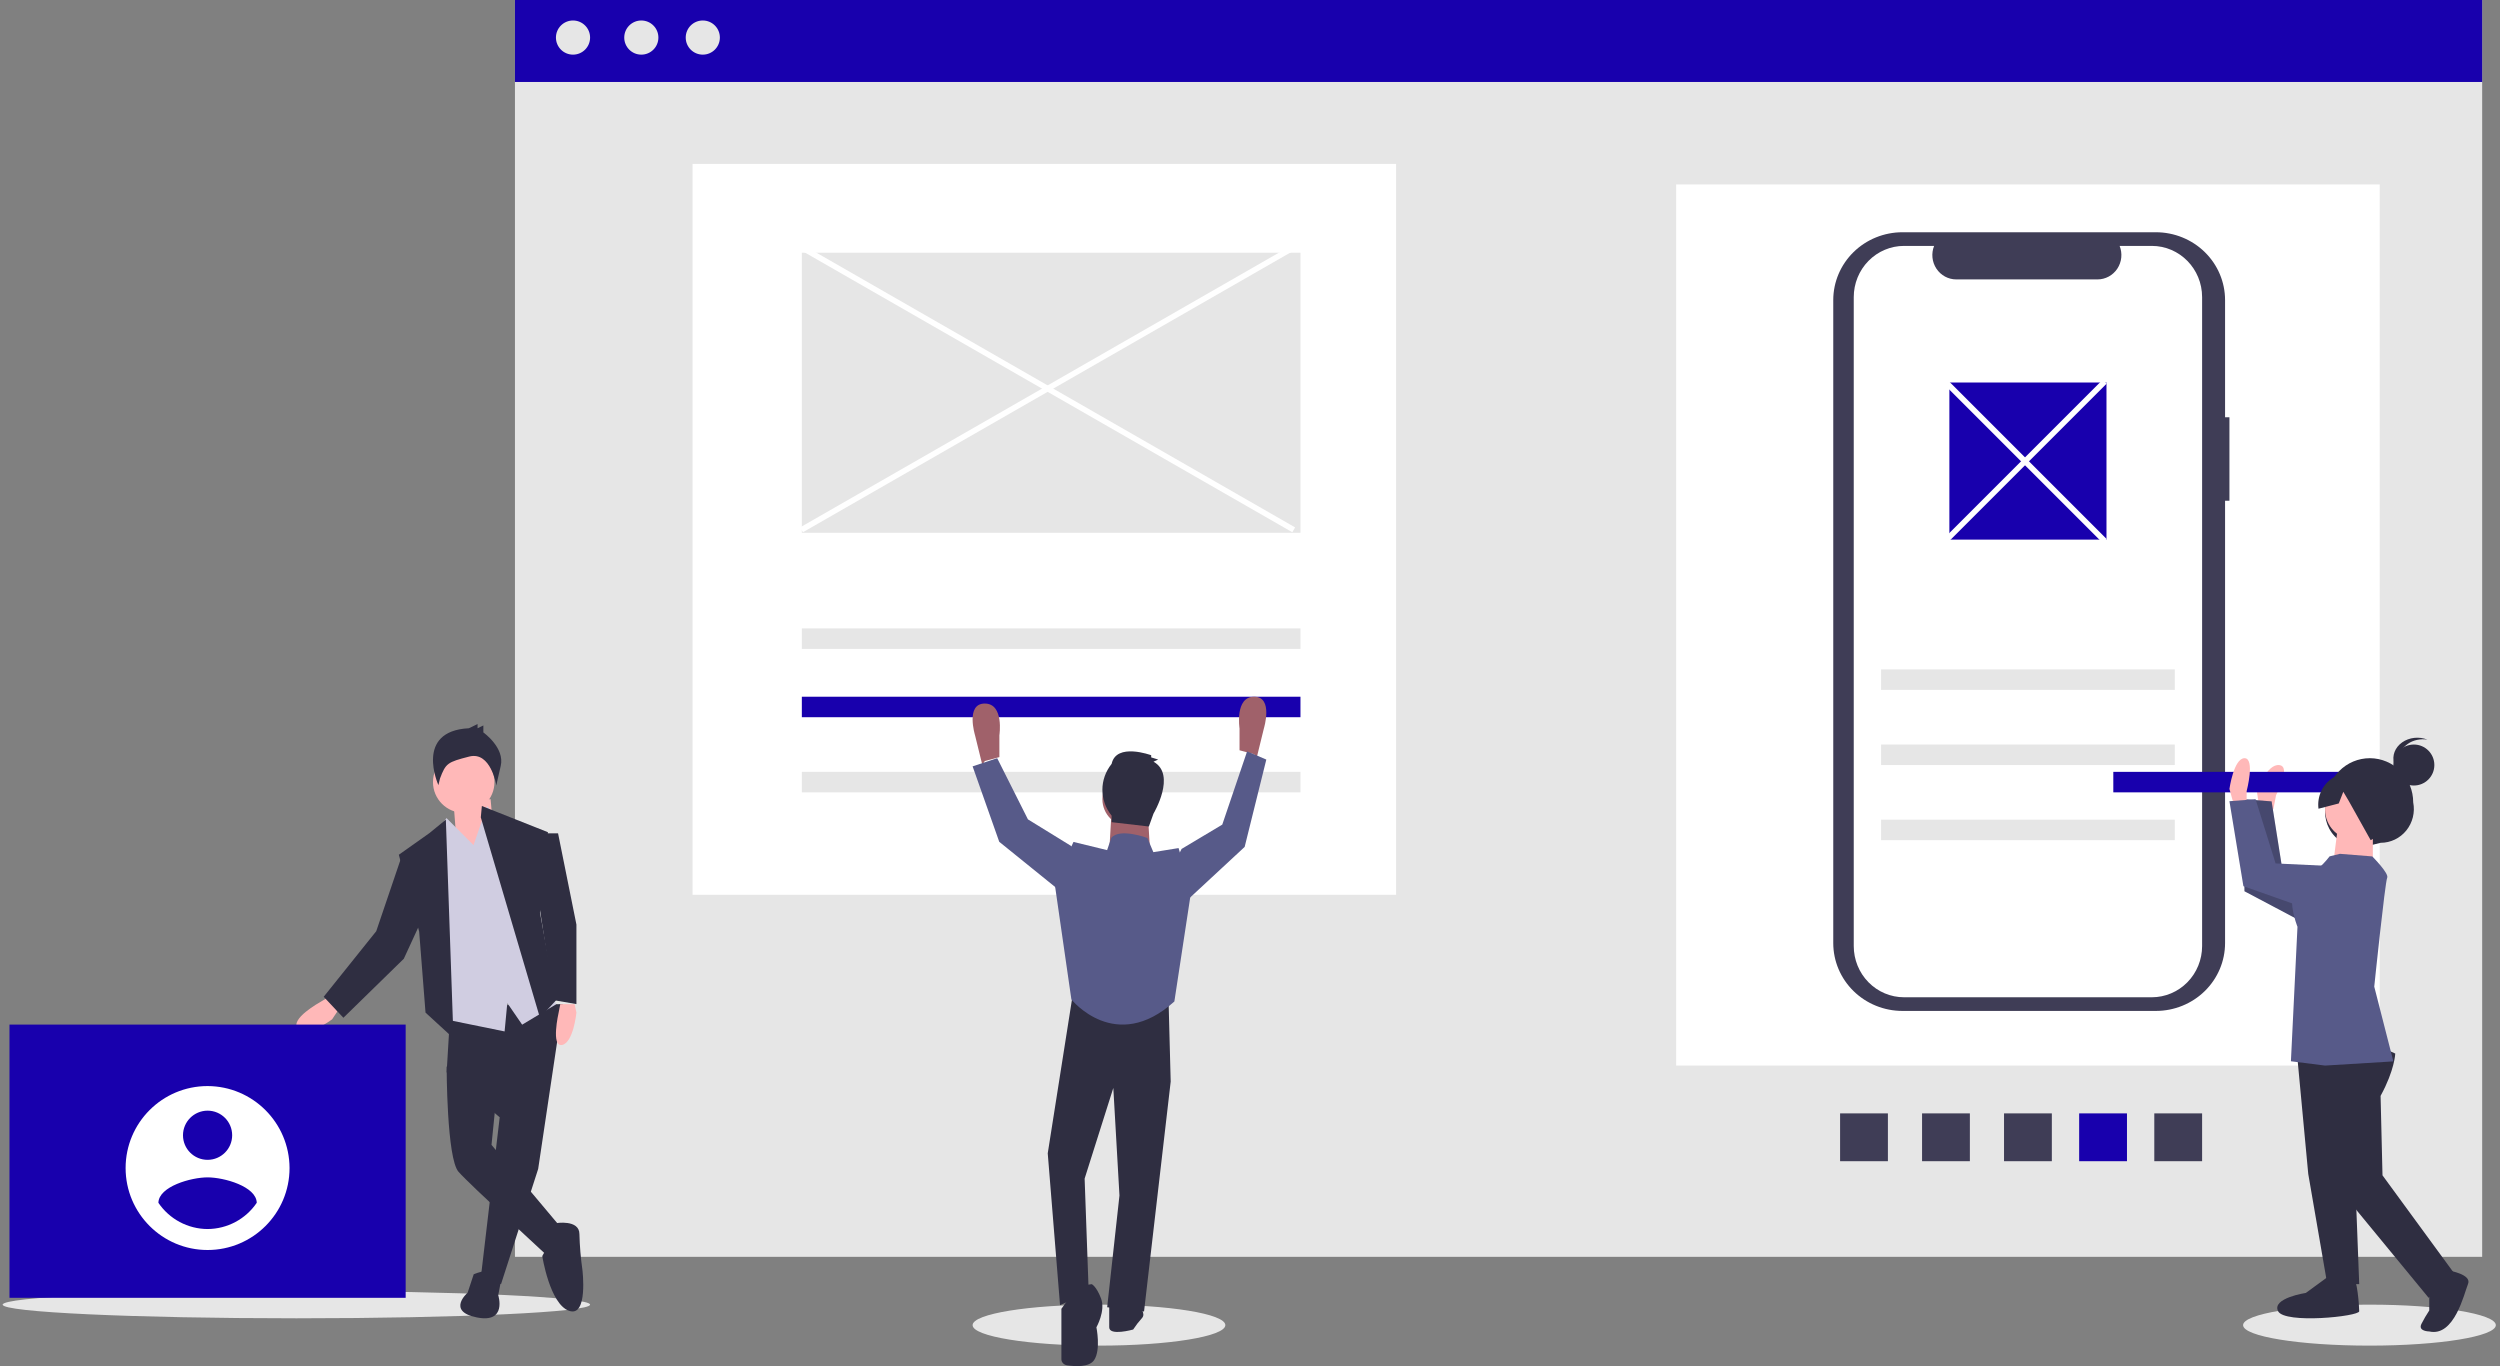 <?xml version="1.0" encoding="UTF-8"?>
<svg width="366px" height="200px" viewBox="0 0 366 200" version="1.1" xmlns="http://www.w3.org/2000/svg" xmlns:xlink="http://www.w3.org/1999/xlink">
    <rect x="0" y="0" width="366" height="200" fill="#808080" stroke="none"/>
    <!-- Generator: Sketch 53.2 (72643) - https://sketchapp.com -->
    <title>undraw_work_together_h63l</title>
    <desc>Created with Sketch.</desc>
    <g id="Portfolio" stroke="none" stroke-width="1" fill="none" fill-rule="evenodd">
        <g id="About-Me" transform="translate(-900, -1419)" fill-rule="nonzero">
            <g id="undraw_work_together_h63l" transform="translate(900, 1419)">
                <rect id="Rectangle" fill="#E6E6E6" x="75.389" y="0" width="288" height="184"></rect>
                <rect id="Rectangle" fill="#FFFFFF" x="101.389" y="24" width="103" height="107"></rect>
                <rect id="Rectangle" fill="#FFFFFF" x="245.389" y="27" width="103" height="129"></rect>
                <ellipse id="Oval" fill="#E6E6E6" cx="346.889" cy="194" rx="18.5" ry="3"></ellipse>
                <ellipse id="Oval" fill="#E6E6E6" cx="160.889" cy="194" rx="18.5" ry="3"></ellipse>
                <ellipse id="Oval" fill="#E6E6E6" cx="43.389" cy="191" rx="43" ry="2"></ellipse>
                <rect id="Rectangle" fill="#1800AD" x="75.389" y="0" width="288" height="12"></rect>
                <circle id="Oval" fill="#E6E6E6" cx="83.889" cy="5.5" r="2.5"></circle>
                <circle id="Oval" fill="#E6E6E6" cx="93.889" cy="5.5" r="2.5"></circle>
                <circle id="Oval" fill="#E6E6E6" cx="102.889" cy="5.5" r="2.5"></circle>
                <path d="M326.389,61.091 L325.75,61.091 L325.75,43.931 C325.75,41.297 324.682,38.771 322.782,36.909 C320.881,35.046 318.304,34 315.616,34 L278.522,34 C275.835,34 273.257,35.046 271.357,36.909 C269.457,38.771 268.389,41.297 268.389,43.931 L268.389,138.069 C268.389,140.703 269.457,143.229 271.357,145.091 C273.257,146.954 275.835,148 278.522,148 L315.616,148 C318.304,148 320.881,146.954 322.782,145.091 C324.682,143.229 325.75,140.703 325.75,138.069 L325.75,73.305 L326.389,73.305 L326.389,61.091 Z" id="Path" fill="#3F3D56"></path>
                <path d="M315.025,36 L310.313,36 C310.753,37.098 310.627,38.347 309.977,39.332 C309.327,40.316 308.238,40.906 307.073,40.906 L286.393,40.906 C285.228,40.906 284.14,40.316 283.49,39.332 C282.84,38.347 282.714,37.098 283.154,36 L278.753,36 C276.8,36 274.927,36.79 273.546,38.196 C272.165,39.601 271.389,41.508 271.389,43.496 L271.389,138.504 C271.389,140.492 272.165,142.399 273.546,143.804 C274.927,145.21 276.8,146 278.753,146 L315.025,146 C316.978,146 318.851,145.21 320.232,143.804 C321.613,142.399 322.389,140.492 322.389,138.504 L322.389,43.496 C322.389,39.356 319.092,36 315.025,36 L315.025,36 Z" id="Path" fill="#FFFFFF"></path>
                <rect id="Rectangle" fill="#E6E6E6" x="117.389" y="92" width="73" height="3"></rect>
                <rect id="Rectangle" fill="#1800AD" x="117.389" y="102" width="73" height="3"></rect>
                <rect id="Rectangle" fill="#E6E6E6" x="117.389" y="113" width="73" height="3"></rect>
                <rect id="Rectangle" fill="#E6E6E6" x="275.389" y="98" width="43" height="3"></rect>
                <rect id="Rectangle" fill="#E6E6E6" x="275.389" y="109" width="43" height="3"></rect>
                <rect id="Rectangle" fill="#E6E6E6" x="275.389" y="120" width="43" height="3"></rect>
                <rect id="Rectangle" fill="#3F3D56" transform="translate(318.889, 166.5) rotate(90) translate(-318.889, -166.5) " x="315.389" y="163" width="7" height="7"></rect>
                <polygon id="Rectangle" fill="#1800AD" transform="translate(307.889, 166.5) rotate(90) translate(-307.889, -166.5) " points="304.389 163 311.389 163 311.389 170 304.389 170"></polygon>
                <polygon id="Rectangle" fill="#3F3D56" transform="translate(296.889, 166.5) rotate(90) translate(-296.889, -166.5) " points="293.389 163 300.389 163 300.389 170 293.389 170"></polygon>
                <rect id="Rectangle" fill="#3F3D56" transform="translate(284.889, 166.5) rotate(90) translate(-284.889, -166.5) " x="281.389" y="163" width="7" height="7"></rect>
                <polygon id="Rectangle" fill="#3F3D56" transform="translate(272.889, 166.5) rotate(90) translate(-272.889, -166.5) " points="269.389 163 276.389 163 276.389 170 269.389 170"></polygon>
                <rect id="Rectangle" fill="#1800AD" x="285.389" y="56" width="23" height="23"></rect>
                <path d="M144.171,111.419 L143.815,112 L142.745,107.645 C142.745,107.645 141.32,103 144.171,103 C147.023,103 146.31,107.645 146.31,107.645 L146.31,110.839 L144.171,111.419 Z" id="Path" fill="#A0616A"></path>
                <path d="M183.607,110.419 L183.963,111 L185.032,106.645 C185.032,106.645 186.458,102 183.607,102 C180.755,102 181.468,106.645 181.468,106.645 L181.468,109.839 L183.607,110.419 Z" id="Path" fill="#A0616A"></path>
                <polygon id="Path" fill="#2F2E41" points="156.989 146 153.389 168.846 155.189 191.074 159.389 189.222 158.789 172.55 162.989 159.275 163.889 175.02 162.089 191.382 167.489 192 171.389 158.349 171.089 146.926"></polygon>
                <path d="M157.781,188.301 L155.389,191.61 L155.389,199.003 C155.389,199.443 155.751,199.818 156.245,199.888 C157.417,200.058 159.458,200.178 160.172,199.13 C161.198,197.626 160.514,194.317 160.514,194.317 C160.514,194.317 161.881,191.911 161.198,190.106 C160.514,188.301 159.831,188 159.831,188 L157.781,188.301 Z" id="Path" fill="#2F2E41"></path>
                <path d="M166.214,190.332 L166.851,191.326 C166.851,191.326 167.807,192.321 167.17,192.984 C166.702,193.499 166.276,194.054 165.895,194.642 C165.895,194.642 162.389,195.637 162.389,194.31 L162.389,190 L166.214,190.332 Z" id="Path" fill="#2F2E41"></path>
                <circle id="Oval" fill="#A0616A" cx="165.389" cy="117" r="4"></circle>
                <polygon id="Path" fill="#A0616A" points="162.722 119 162.389 124.7 168.389 125 168.056 119.3"></polygon>
                <path d="M168.85,124.756 L167.977,122.68 C167.977,122.68 163.927,121.163 162.697,122.66 L162.081,124.457 L157.158,123.259 L154.389,129.248 L156.85,146.316 C156.85,146.316 163.312,154.401 171.927,146.616 L174.389,130.446 L172.543,124.158 L168.85,124.756 Z" id="Path" fill="#575A89"></path>
                <polygon id="Path" fill="#575A89" points="172.389 125.471 172.984 124.284 178.941 120.722 182.576 110 185.389 111.201 182.217 123.987 173.58 132"></polygon>
                <polygon id="Path" fill="#575A89" points="157.389 124.433 156.789 123.836 150.489 119.955 145.989 111 142.389 112.194 146.289 123.239 155.889 131"></polygon>
                <path d="M168.875,111.513 L169.556,111.197 L168.534,110.881 L168.534,110.565 C168.534,110.565 163.424,108.667 162.743,111.829 C160.938,114.082 160.938,117.167 162.743,119.419 L162.743,120.368 L168.194,121 L168.875,119.103 C168.875,119.103 172.281,113.411 168.875,111.513 Z" id="Path" fill="#2F2E41"></path>
                <path d="M48.046,146 L46.895,146.692 C46.895,146.692 42.292,149.229 43.634,150.613 C44.977,151.996 48.622,149.229 48.622,149.229 L49.389,148.076 L48.046,146 Z" id="Path" fill="#FFB8B8"></path>
                <polygon id="Path" fill="#2F2E41" points="82.389 147 78.788 171.134 73.35 188 70.438 186.643 73.156 163.574 65.389 156.983 65.972 147.29"></polygon>
                <path d="M69.354,186.548 C69.354,186.548 73.165,184.922 73.389,187.271 L72.941,189.62 C72.941,189.62 74.286,193.775 69.802,192.871 C65.318,191.968 68.457,189.258 68.457,189.258 L69.354,186.548 Z" id="Path" fill="#2F2E41"></path>
                <path d="M67.9,154 L65.389,156.169 C65.389,156.169 65.389,169.579 67.128,171.551 C68.866,173.523 79.878,183.58 80.264,183.975 C80.65,184.369 82.389,180.031 82.389,180.031 L71.957,167.607 L72.73,159.916 L67.9,154 Z" id="Path" fill="#2F2E41"></path>
                <path d="M81.347,179.075 C81.347,179.075 84.828,178.474 84.828,180.678 C84.871,182.421 85.016,184.161 85.263,185.889 C85.263,185.889 86.133,192.904 83.305,191.902 C80.477,190.9 79.389,183.885 79.389,183.885 C79.652,183.302 80.109,182.811 80.694,182.482 C81.564,182.081 81.347,179.075 81.347,179.075 Z" id="Path" fill="#2F2E41"></path>
                <polygon id="Path" fill="#FFB8B8" points="71.826 117 72.389 123.53 70.889 126 66.764 122.294 66.389 117.353"></polygon>
                <circle id="Oval" fill="#FFB8B8" cx="67.889" cy="114.5" r="4.5"></circle>
                <polygon id="Path" fill="#D0CDE1" points="69.323 123.731 71.301 118 74.861 121.952 81.389 147.048 76.444 150.012 74.268 146.85 73.873 151 64.18 149.024 63.389 122.545 65.366 119.763"></polygon>
                <polygon id="Path" fill="#2F2E41" points="66.389 152 65.273 120 62.854 121.975 58.389 125.136 61.366 136.395 62.296 148.247"></polygon>
                <polygon id="Path" fill="#2F2E41" points="60.274 125.192 58.927 125 55.081 136.328 47.389 145.928 50.274 149 59.119 140.36 62.389 133.256"></polygon>
                <path d="M82.026,147 L81.775,148.291 C81.775,148.291 80.627,153.331 82.291,152.983 C83.955,152.634 84.389,148.242 84.389,148.242 L84.123,147.017 L82.026,147 Z" id="Path" fill="#FFB8B8"></path>
                <polygon id="Path" fill="#2F2E41" points="70.546 118 80.218 121.835 79.047 133.561 81.389 146.46 79.047 149 70.389 119.661"></polygon>
                <path d="M68.647,106.614 L69.917,106 L69.917,106.614 L70.764,106.205 L70.764,107.227 C70.764,107.227 73.94,109.477 73.305,112.136 C72.67,114.795 72.67,115 72.67,115 C72.67,115 71.867,109.943 68.691,110.761 C65.515,111.579 65.26,111.727 64.413,113.977 L64.183,114.942 C64.183,114.942 60.602,107.023 68.647,106.614 Z" id="Path" fill="#2F2E41"></path>
                <polygon id="Path" fill="#2F2E41" points="80.044 122 81.699 122 84.389 135.359 84.389 147 81.079 146.427 78.389 128.87"></polygon>
                <rect id="Rectangle" fill="#1800AD" x="1.389" y="150" width="58" height="40"></rect>
                <path d="M30.389,159 C23.761,159 18.389,164.373 18.389,171 C18.389,177.627 23.761,183 30.389,183 C37.016,183 42.389,177.627 42.389,171 C42.37,164.381 37.008,159.019 30.389,159 Z M30.389,162.6 C32.377,162.6 33.989,164.212 33.989,166.2 C33.989,168.188 32.377,169.8 30.389,169.8 C28.401,169.8 26.789,168.188 26.789,166.2 C26.796,164.215 28.403,162.607 30.389,162.6 Z M30.389,179.931 C27.502,179.918 24.807,178.48 23.189,176.088 C23.247,173.688 27.989,172.367 30.389,172.367 C32.789,172.367 37.531,173.688 37.589,176.088 C35.969,178.478 33.276,179.915 30.389,179.931 L30.389,179.931 Z" id="Shape" fill="#FFFFFF"></path>
                <rect id="Rectangle" fill="#E6E6E6" x="117.389" y="37" width="73" height="41"></rect>
                <path d="M332.826,118.439 L333.217,116.407 C333.217,116.407 335.498,112.234 333.695,112.009 C331.893,111.784 330.389,115.757 330.389,115.757 L331.048,120 L332.826,118.439 Z" id="Path" fill="#FFB8B8"></path>
                <polygon id="Path" fill="#575A89" points="348.389 130.626 334.21 127.751 332.563 117.325 328.389 117 328.593 130.48 340.912 137"></polygon>
                <polygon id="Path" fill="#000000" opacity="0.2" points="348.389 130.626 334.21 127.751 332.563 117.325 328.389 117 328.593 130.48 340.912 137"></polygon>
                <rect id="Rectangle" fill="#1800AD" transform="translate(330.889, 114.5) rotate(-180) translate(-330.889, -114.5) " x="309.389" y="113" width="43" height="3"></rect>
                <path d="M328.905,118.073 L328.908,115.822 C328.908,115.822 330.173,111.002 328.599,111 C327.024,110.998 326.389,115.498 326.389,115.498 L327.643,120 L328.905,118.073 Z" id="Path" fill="#FFB8B8"></path>
                <path d="M346.634,123.854 L348.522,123.386 C349.981,123.388 351.364,122.723 352.288,121.576 C353.213,120.429 353.582,118.92 353.293,117.466 L353.293,117.466 C353.295,115.754 352.627,114.11 351.437,112.897 C350.247,111.685 348.632,111.002 346.947,111 L346.947,111 C345.262,110.998 343.645,111.676 342.452,112.886 C341.259,114.096 340.587,115.737 340.585,117.45 L340.585,117.45 C340.088,119.208 340.55,121.102 341.796,122.422 C343.042,123.742 344.885,124.287 346.634,123.854 Z" id="Path" fill="#2F2E41"></path>
                <polygon id="Path" fill="#2F2E41" points="336.389 155.427 337.927 171.862 340.712 187.994 345.389 188 344.786 172.175 342.316 153"></polygon>
                <path d="M340.703,187 L337.574,189.284 C337.574,189.284 332.569,190.04 333.506,191.949 C334.442,193.858 345.388,192.73 345.389,191.967 C345.39,191.204 345.081,187.007 344.456,187.006 L340.703,187 Z" id="Path" fill="#2F2E41"></path>
                <path d="M350.667,154.241 C350.667,154.241 350.584,156.668 348.517,160.438 L348.798,172.071 L359.389,186.547 L355.554,190 L342.608,174.263 L339.389,155.396 L343.519,151 L350.667,154.241 Z" id="Path" fill="#2F2E41"></path>
                <path d="M358.489,186 C358.489,186 361.894,186.562 361.325,187.956 C360.755,189.351 359.328,195.766 355.639,194.924 C355.639,194.924 353.936,194.922 354.505,193.807 C354.847,193.136 355.227,192.485 355.643,191.855 L355.648,188.228 L358.489,186 Z" id="Path" fill="#2F2E41"></path>
                <circle id="Oval" fill="#FFB8B8" cx="344.889" cy="118.5" r="4.5"></circle>
                <polygon id="Path" fill="#FFB8B8" points="347.389 122.006 347.381 128 341.389 127.993 342.146 122"></polygon>
                <path d="M341.052,125.372 L342.567,125 L347.302,125.38 C347.302,125.38 349.798,127.884 349.485,128.508 C349.172,129.133 347.59,144.445 347.59,144.445 L350.389,155.387 L340.388,156 L335.389,155.369 L336.351,135.68 C336.351,135.68 334.17,130.364 336.985,128.805 C338.574,127.971 339.962,126.799 341.052,125.372 L341.052,125.372 Z" id="Path" fill="#575A89"></path>
                <polygon id="Path" fill="#575A89" points="346.389 127.031 333.147 126.407 330.215 117 326.389 117.298 328.434 129.738 340.495 134"></polygon>
                <circle id="Oval" fill="#2F2E41" cx="353.389" cy="112" r="3"></circle>
                <path d="M351.194,111.258 C351.195,110.35 351.667,109.49 352.479,108.916 C353.292,108.341 354.36,108.111 355.389,108.29 C354.165,107.79 352.717,107.945 351.67,108.687 C350.624,109.43 350.165,110.627 350.493,111.763 C350.821,112.899 351.876,113.77 353.204,114 C351.976,113.5 351.193,112.431 351.194,111.258 L351.194,111.258 Z" id="Path" fill="#2F2E41"></path>
                <path d="M348.317,112.727 L344.462,112 L341.498,113.903 C340.01,114.858 339.2,116.613 339.426,118.397 L342.395,117.626 L343.06,115.919 L343.852,117.248 L347.064,123 L350.317,121.189 L352.389,117.863 L348.317,112.727 Z" id="Path" fill="#2F2E41"></path>
                <polygon id="Rectangle" fill="#FFFFFF" transform="translate(153.374, 56.893) rotate(-60.15) translate(-153.374, -56.893) " points="152.965 15.354 153.784 15.354 153.784 98.431 152.965 98.431"></polygon>
                <polygon id="Rectangle" fill="#FFFFFF" transform="translate(153.374, 56.893) rotate(-29.846) translate(-153.374, -56.893) " points="111.836 56.483 194.913 56.483 194.913 57.302 111.836 57.302"></polygon>
                <polygon id="Rectangle" fill="#FFFFFF" transform="translate(296.461, 67.537) rotate(-45) translate(-296.461, -67.537) " points="296.051 51.036 296.87 51.036 296.87 84.038 296.051 84.038"></polygon>
                <polygon id="Rectangle" fill="#FFFFFF" transform="translate(296.461, 67.537) rotate(-45) translate(-296.461, -67.537) " points="279.96 67.128 312.962 67.128 312.962 67.946 279.96 67.946"></polygon>
            </g>
        </g>
    </g>
</svg>